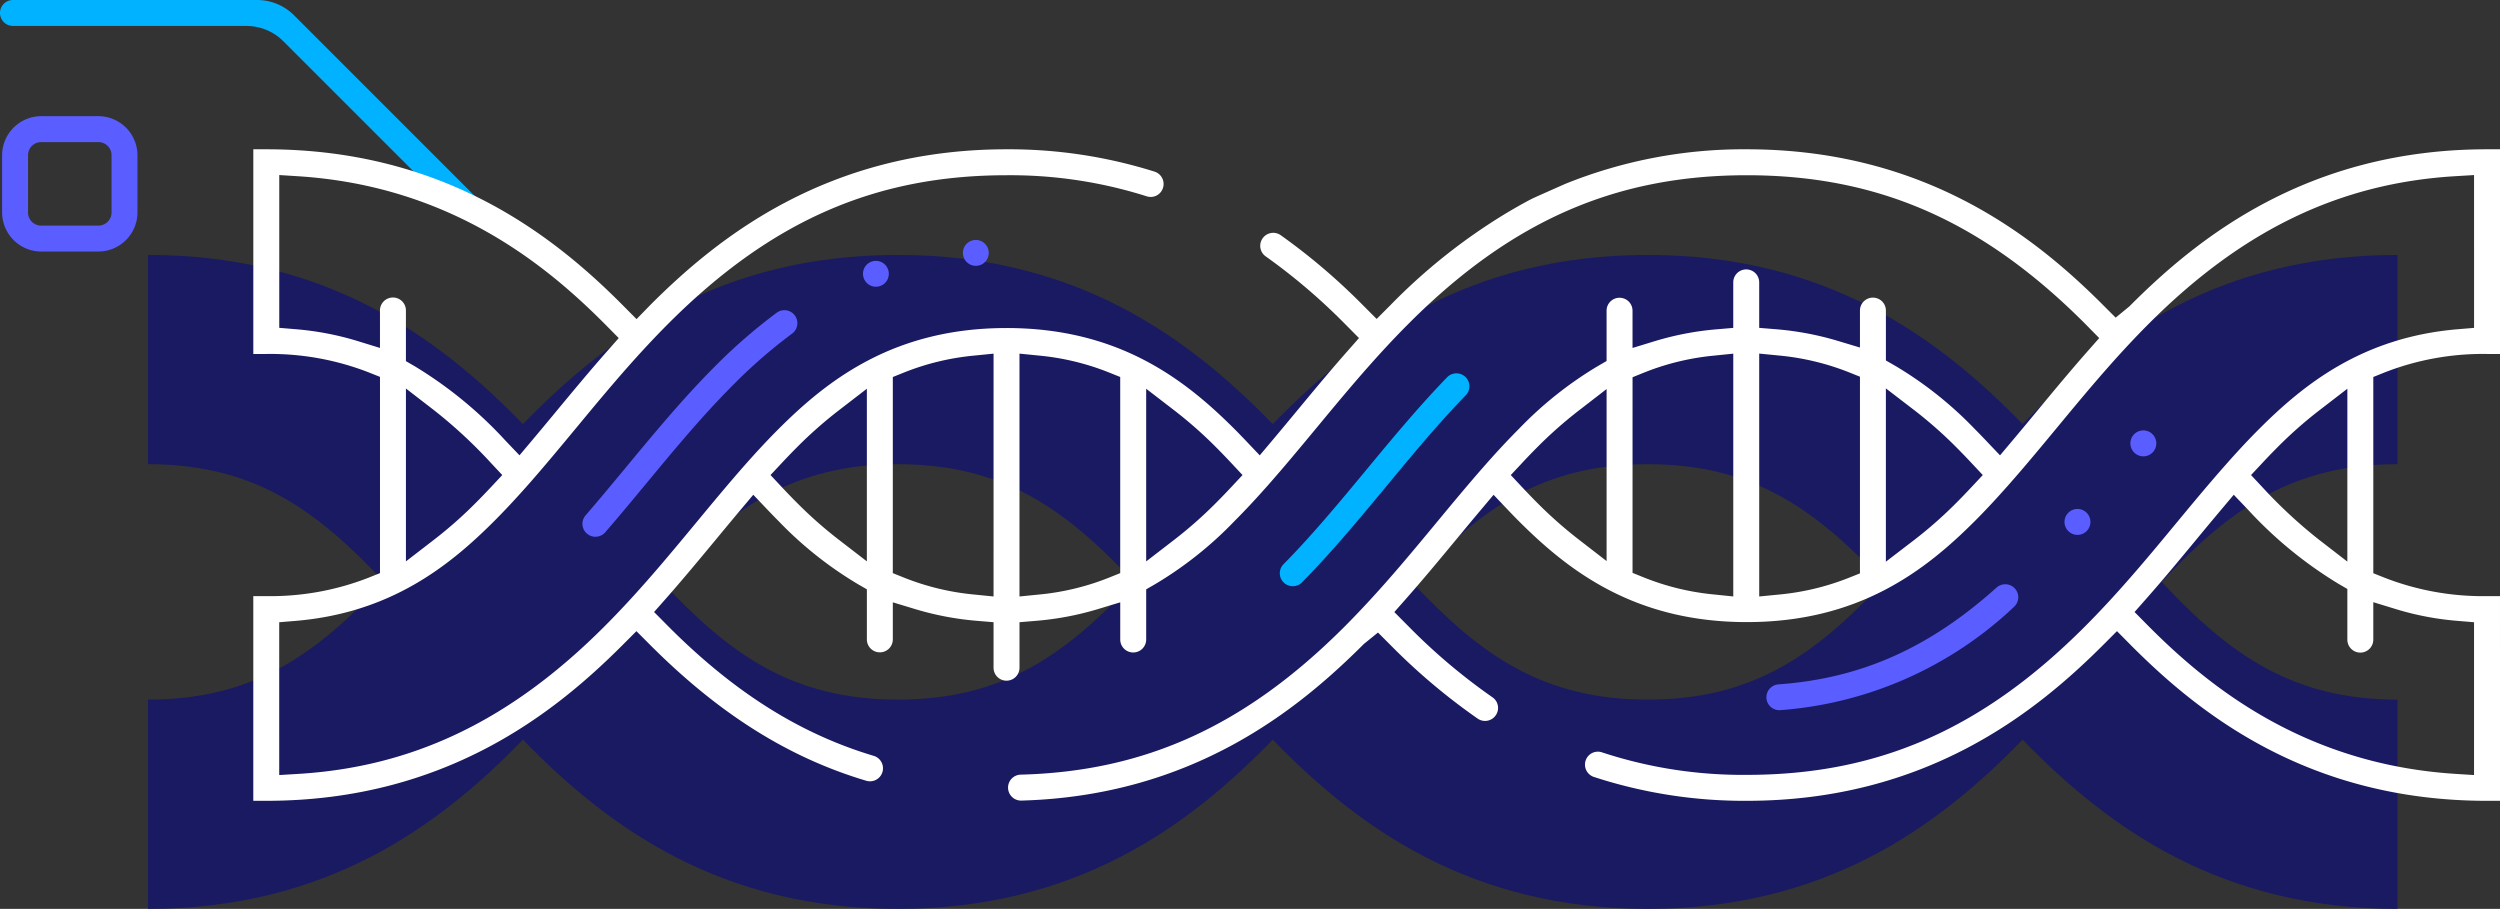 <svg xmlns="http://www.w3.org/2000/svg" viewBox="0 0 191.153 69.492"><rect x="0" y="0" width="191.153" height="69.492" fill="#333333" stroke="none"/><defs><style>.cls-1{fill:#191a61;}.cls-2{fill:#00b2ff;}.cls-3{fill:#5a5dff;}.cls-4{fill:#fff;}</style></defs><title>Education</title><g id="Layer_2" data-name="Layer 2"><g id="Layer_1-2" data-name="Layer 1"><path class="cls-1" d="M183.317,35.492v-16c-13.488,0-22.077,6.143-28.667,12.937-6.59-6.794-15.179-12.937-28.667-12.937s-22.077,6.143-28.668,12.937c-6.59-6.794-15.179-12.937-28.667-12.937S46.573,25.634,39.983,32.428c-6.59-6.793-15.178-12.936-28.666-12.936v16c7.931,0,12.749,3.327,18.034,9-5.285,5.673-10.103,9-18.034,9v16c13.488,0,22.076-6.143,28.666-12.936,6.59,6.793,15.178,12.936,28.666,12.936s22.077-6.143,28.667-12.937c6.59,6.794,15.179,12.937,28.668,12.937S148.06,63.349,154.65,56.555c6.59,6.794,15.179,12.937,28.667,12.937v-16c-7.931,0-12.749-3.327-18.035-9C170.568,38.819,175.386,35.492,183.317,35.492Zm-114.668,18c-7.931,0-12.748-3.327-18.033-9,5.285-5.673,10.103-9,18.033-9s12.749,3.327,18.035,9C81.398,50.165,76.58,53.492,68.649,53.492Zm57.334,0c-7.931,0-12.75-3.327-18.035-9,5.285-5.673,10.104-9,18.035-9s12.75,3.327,18.035,9C138.733,50.165,133.915,53.492,125.983,53.492Z"/><path class="cls-2" d="M34.916,16.406l-13.25-13.25a4,4,0,0,0-2.828-1.172l-17.846,0A.992.992,0,0,1,0,.992H0A.992.992,0,0,1,.992,0L19.659,0A4,4,0,0,1,22.487,1.172L36.365,15.05Z"/><path class="cls-2" d="M98.116,44.501a.985.985,0,0,1,.028-1.365c2.206-2.238,4.224-4.674,6.349-7.239,1.959-2.366,3.979-4.804,6.157-7.053a.996.996,0,0,1,1.436.017h0a.985.985,0,0,1-.015,1.365c-2.091,2.155-4.016,4.478-6.042,6.925-2.058,2.484-4.18,5.045-6.478,7.379a.995.995,0,0,1-1.436-.03Z"/><path class="cls-3" d="M74.543,18.349h.001a.988.988,0,0,1,1.057.985v.005a.988.988,0,0,1-.917.985h0a.988.988,0,0,1-1.047-.839l-.001-.005A.988.988,0,0,1,74.543,18.349Z"/><path class="cls-3" d="M66.633,20.006l.001,0a.986.986,0,0,1,1.291.671l.002.006a.986.986,0,0,1-.615,1.181h0a.986.986,0,0,1-1.23-.506l-.003-.006A.986.986,0,0,1,66.633,20.006Z"/><path class="cls-3" d="M44.856,40.783a.987.987,0,0,1-.08-1.379c1.056-1.222,2.094-2.475,3.103-3.693,2.163-2.611,4.381-5.289,6.788-7.697a41.159,41.159,0,0,1,4.735-4.112.988.988,0,0,1,1.417.283h0a.994.994,0,0,1-.263,1.331,39.17,39.17,0,0,0-4.485,3.901c-2.344,2.344-4.531,4.984-6.645,7.537-1.021,1.233-2.071,2.501-3.148,3.746a.995.995,0,0,1-1.42.082Z"/><path class="cls-3" d="M163.125,33.261h0a.992.992,0,0,1,1.411-.107l0,0a.992.992,0,0,1,.105,1.386h0a.992.992,0,0,1-1.391.124l0,0A.992.992,0,0,1,163.125,33.261Z"/><path class="cls-3" d="M135.062,53.316a.991.991,0,0,1,.93-.989c6.291-.455,11.497-2.766,16.66-7.394a.999.999,0,0,1,1.378.03h0a.999.999,0,0,1-.045,1.447,29.136,29.136,0,0,1-17.87,7.89.99.99,0,0,1-1.054-.984Z"/><path class="cls-3" d="M158.095,39.26h0a.992.992,0,0,1,1.387-.113h0a.992.992,0,0,1,.115,1.408h0a.992.992,0,0,1-1.417.087h0A.992.992,0,0,1,158.095,39.26Z"/><path class="cls-3" d="M.16,16.233V11.881a3,3,0,0,1,3-3H7.512a3,3,0,0,1,3,3v4.352a3,3,0,0,1-3,3H3.16A3,3,0,0,1,.16,16.233ZM3.144,17.25l4.384-.001a1,1,0,0,0,1-1V11.866a1,1,0,0,0-1-1l-4.384,0a1,1,0,0,0-1,1V16.25A1,1,0,0,0,3.144,17.25Z"/><path class="cls-4" d="M191.152,45.581H190.16a20.772,20.772,0,0,1-7.838-1.41l-.856-.342,0-15.004.853-.343a20.656,20.656,0,0,1,7.842-1.417h.992l0-15.65H190.16c-13.743.001-22.125,6.793-27.235,11.902l-.092.095-1.066.875-.971-.971c-5.109-5.109-13.491-11.901-27.234-11.901A36.401,36.401,0,0,0,119.704,14.05s-1.668.735-2.363,1.051-2.103,1.159-2.162,1.194a44.638,44.638,0,0,0-8.878,7.05l-1.041,1.042-1.081-1.083a47.693,47.693,0,0,0-6.263-5.327.993.993,0,0,0-1.449.37h0a.988.988,0,0,0,.317,1.261,45.615,45.615,0,0,1,5.992,5.098l1.134,1.143-.843.956c-1.359,1.54-2.617,3.058-3.833,4.526-.693.838-1.327,1.601-1.933,2.322l-.98,1.163-1.047-1.102c-.3-.315-.596-.622-.885-.911-3.819-3.818-8.876-7.722-17.43-7.721-8.557,0-13.617,3.907-17.439,7.728-.833.834-1.704,1.769-2.664,2.858-1.183,1.347-2.337,2.736-3.724,4.413-1.636,1.974-3.327,4.016-5.199,6.032-.591.636-1.179,1.249-1.749,1.817-7.14,7.14-14.573,10.713-23.393,11.244l-1.442.087V47.578l1.247-.104c7.272-.609,11.76-4.199,15.191-7.63.837-.838,1.711-1.775,2.67-2.865,1.166-1.324,2.336-2.732,3.75-4.44,1.631-1.968,3.317-4.003,5.177-6.006.586-.631,1.173-1.242,1.747-1.816C58.96,16.89,66.925,13.4,76.961,13.399a34.494,34.494,0,0,1,10.71,1.609.986.986,0,0,0,1.188-.483h0a.993.993,0,0,0-.567-1.398,37.115,37.115,0,0,0-11.331-1.712c-13.743.001-22.123,6.79-27.232,11.899l-1.058,1.087-.975-.983c-5.108-5.153-13.5-12.003-27.336-12.003h-.991v15.65H20.36a20.78,20.78,0,0,1,7.838,1.41l.856.341V43.821l-.853.343a20.649,20.649,0,0,1-7.842,1.417h-.992v15.65H20.36c13.745,0,22.123-6.79,27.229-11.897L48.662,48.26l1.081,1.083c5.27,5.269,10.562,8.587,16.502,10.358a.994.994,0,0,0,.55-1.911C61.184,56.11,56.164,52.959,51.147,47.94l-1.135-1.145.843-.955c1.35-1.53,2.613-3.053,3.833-4.526.692-.837,1.325-1.6,1.93-2.32l.979-1.164L58.645,38.933c.298.312.592.617.877.902a28.907,28.907,0,0,0,6.08,4.833l.68.393,0,3.828a.99.99,0,0,0,.99.99h.004a.99.99,0,0,0,.99-.99V46.054l1.754.532a22.786,22.786,0,0,0,4.702.885l1.246.104v3.48a.99.99,0,0,0,.99.99h.004a.99.99,0,0,0,.99-.99v-3.48l1.247-.104a22.742,22.742,0,0,0,4.701-.884l1.755-.532v2.844a.99.99,0,0,0,.99.99h.004a.99.99,0,0,0,.99-.99V45.062l.68-.393a28.844,28.844,0,0,0,6.074-4.828c.841-.842,1.714-1.779,2.668-2.864,1.165-1.323,2.332-2.727,3.744-4.432,1.63-1.967,3.316-4.001,5.183-6.013.59-.636,1.179-1.248,1.749-1.817,7.825-7.826,15.791-11.316,25.827-11.316s18.003,3.491,25.83,11.319l1.115,1.132-.84.952c-1.367,1.549-2.676,3.132-3.833,4.529-.692.838-1.326,1.601-1.933,2.322l-.979,1.163-1.047-1.102c-.3-.316-.596-.623-.884-.911a28.809,28.809,0,0,0-6.112-4.85l-.683-.392v-3.814a.99.99,0,0,0-.99-.99h-.004a.99.99,0,0,0-.99.99v2.826l-1.752-.527a22.887,22.887,0,0,0-4.703-.875l-1.248-.102V21.59a.99.99,0,0,0-.99-.99h-.004a.99.99,0,0,0-.99.99v3.481l-1.244.106a22.816,22.816,0,0,0-4.702.892l-1.756.536V23.757a.99.99,0,0,0-.99-.99h-.004a.99.99,0,0,0-.99.99v3.847l-.678.393a28.904,28.904,0,0,0-6.036,4.807c-.831.832-1.704,1.768-2.668,2.865-1.185,1.35-2.342,2.742-3.732,4.422-1.634,1.972-3.323,4.011-5.194,6.023-.594.641-1.184,1.255-1.755,1.826C95.243,55.474,87.574,58.984,78.049,59.23a.992.992,0,1,0,.041,1.984c13.075-.361,21.155-6.936,26.19-11.973l1.082-.877.971.972a47.398,47.398,0,0,0,6.663,5.618.992.992,0,0,0,1.407-.317h0a.987.987,0,0,0-.294-1.326,45.456,45.456,0,0,1-6.372-5.378l-1.126-1.134.843-.955c1.373-1.554,2.682-3.134,3.899-4.604.668-.807,1.281-1.546,1.868-2.244l.98-1.163,1.047,1.103c.3.315.595.621.883.909,3.818,3.818,8.875,7.721,17.434,7.721,8.555,0,13.611-3.903,17.43-7.721.834-.835,1.706-1.772,2.668-2.865,1.184-1.344,2.332-2.725,3.709-4.39,1.557-1.882,3.322-4.016,5.218-6.059.586-.632,1.172-1.241,1.742-1.81,7.143-7.143,14.577-10.717,23.396-11.249l1.442-.087V25.07l-1.247.104c-7.272.609-11.76,4.198-15.191,7.629-.828.828-1.701,1.765-2.668,2.864-1.258,1.424-2.552,2.988-3.704,4.38-1.547,1.871-3.301,3.991-5.225,6.067-.594.64-1.184,1.254-1.755,1.825-7.82,7.82-15.782,11.308-25.816,11.308a34.405,34.405,0,0,1-11.066-1.719.986.986,0,0,0-1.232.552h0a.994.994,0,0,0,.592,1.322,37.027,37.027,0,0,0,11.707,1.829c13.744,0,22.141-6.81,27.262-11.932l1.039-1.041,1.151,1.162c5.071,5.07,13.402,11.812,27.146,11.812h.992ZM37.534,37.252q-.591.631-1.147,1.188a32.442,32.442,0,0,1-3.159,2.795l-2.19,1.688V29.706L33.23,31.399a36.642,36.642,0,0,1,4.304,3.995l.87.929Zm-10.239-11.19a22.404,22.404,0,0,0-4.696-.891l-1.246-.104V13.384l1.447.092c11.757.755,19.109,6.908,23.617,11.471l.893.903-.841.952c-1.346,1.525-2.647,3.094-3.836,4.528-.693.839-1.328,1.603-1.935,2.324l-.977,1.16-1.047-1.096a31.694,31.694,0,0,0-6.961-5.713l-.676-.393V23.739a.992.992,0,0,0-.992-.992h0a.992.992,0,0,0-.992.992v2.864ZM66.281,42.922l-2.189-1.687a32.393,32.393,0,0,1-3.167-2.803q-.552-.551-1.14-1.18l-.871-.93.872-.93q.588-.627,1.139-1.18a32.455,32.455,0,0,1,3.167-2.802l2.189-1.687Zm9.687,2.685-1.495-.149a19.303,19.303,0,0,1-5.355-1.294l-.853-.343.001-14.994.853-.343a19.335,19.335,0,0,1,5.354-1.294l1.496-.15Zm9.685-1.785-.853.343a19.303,19.303,0,0,1-5.354,1.294l-1.495.149L77.951,27.039l1.495.149a19.307,19.307,0,0,1,5.354,1.294l.853.343Zm8.482-6.569q-.591.632-1.145,1.187a32.591,32.591,0,0,1-3.162,2.798l-2.19,1.688V29.724l2.19,1.685a32.353,32.353,0,0,1,3.161,2.797q.556.556,1.147,1.188l.869.929ZM122.842,42.9,120.65,41.204a32.473,32.473,0,0,1-3.117-2.763c-.371-.371-.752-.768-1.147-1.188l-.87-.929.87-.93q.59-.631,1.145-1.187a32.345,32.345,0,0,1,3.119-2.765l2.192-1.695Zm9.686,2.705-1.498-.153a19.27,19.27,0,0,1-5.354-1.306l-.85-.344.001-14.957.849-.344a19.285,19.285,0,0,1,5.354-1.307l1.498-.153Zm9.686-1.764-.856.341a19.328,19.328,0,0,1-5.354,1.28l-1.492.146-.001-18.572,1.493.146a19.362,19.362,0,0,1,5.354,1.279l.856.342Zm8.522-6.589q-.591.632-1.147,1.188a32.29,32.29,0,0,1-3.204,2.83l-2.188,1.677v-13.25l2.188,1.679a32.375,32.375,0,0,1,3.205,2.831q.555.555,1.145,1.187l.87.929Zm22.25-1.858q.591-.632,1.147-1.188a32.421,32.421,0,0,1,3.159-2.796l2.19-1.687-.001,13.218L177.29,41.248a36.825,36.825,0,0,1-4.303-3.995l-.87-.929ZM189.168,59.262l-1.447-.092c-11.757-.755-19.109-6.908-23.617-11.472l-.893-.903.84-.952c1.393-1.578,2.673-3.126,3.835-4.531.611-.739,1.266-1.529,1.933-2.322l.977-1.16,1.047,1.096a31.701,31.701,0,0,0,6.962,5.714l.676.393v3.874a.992.992,0,0,0,.992.992h0a.992.992,0,0,0,.992-.992V46.044l1.759.539a22.113,22.113,0,0,0,4.697.89l1.247.104Z"/></g></g></svg>